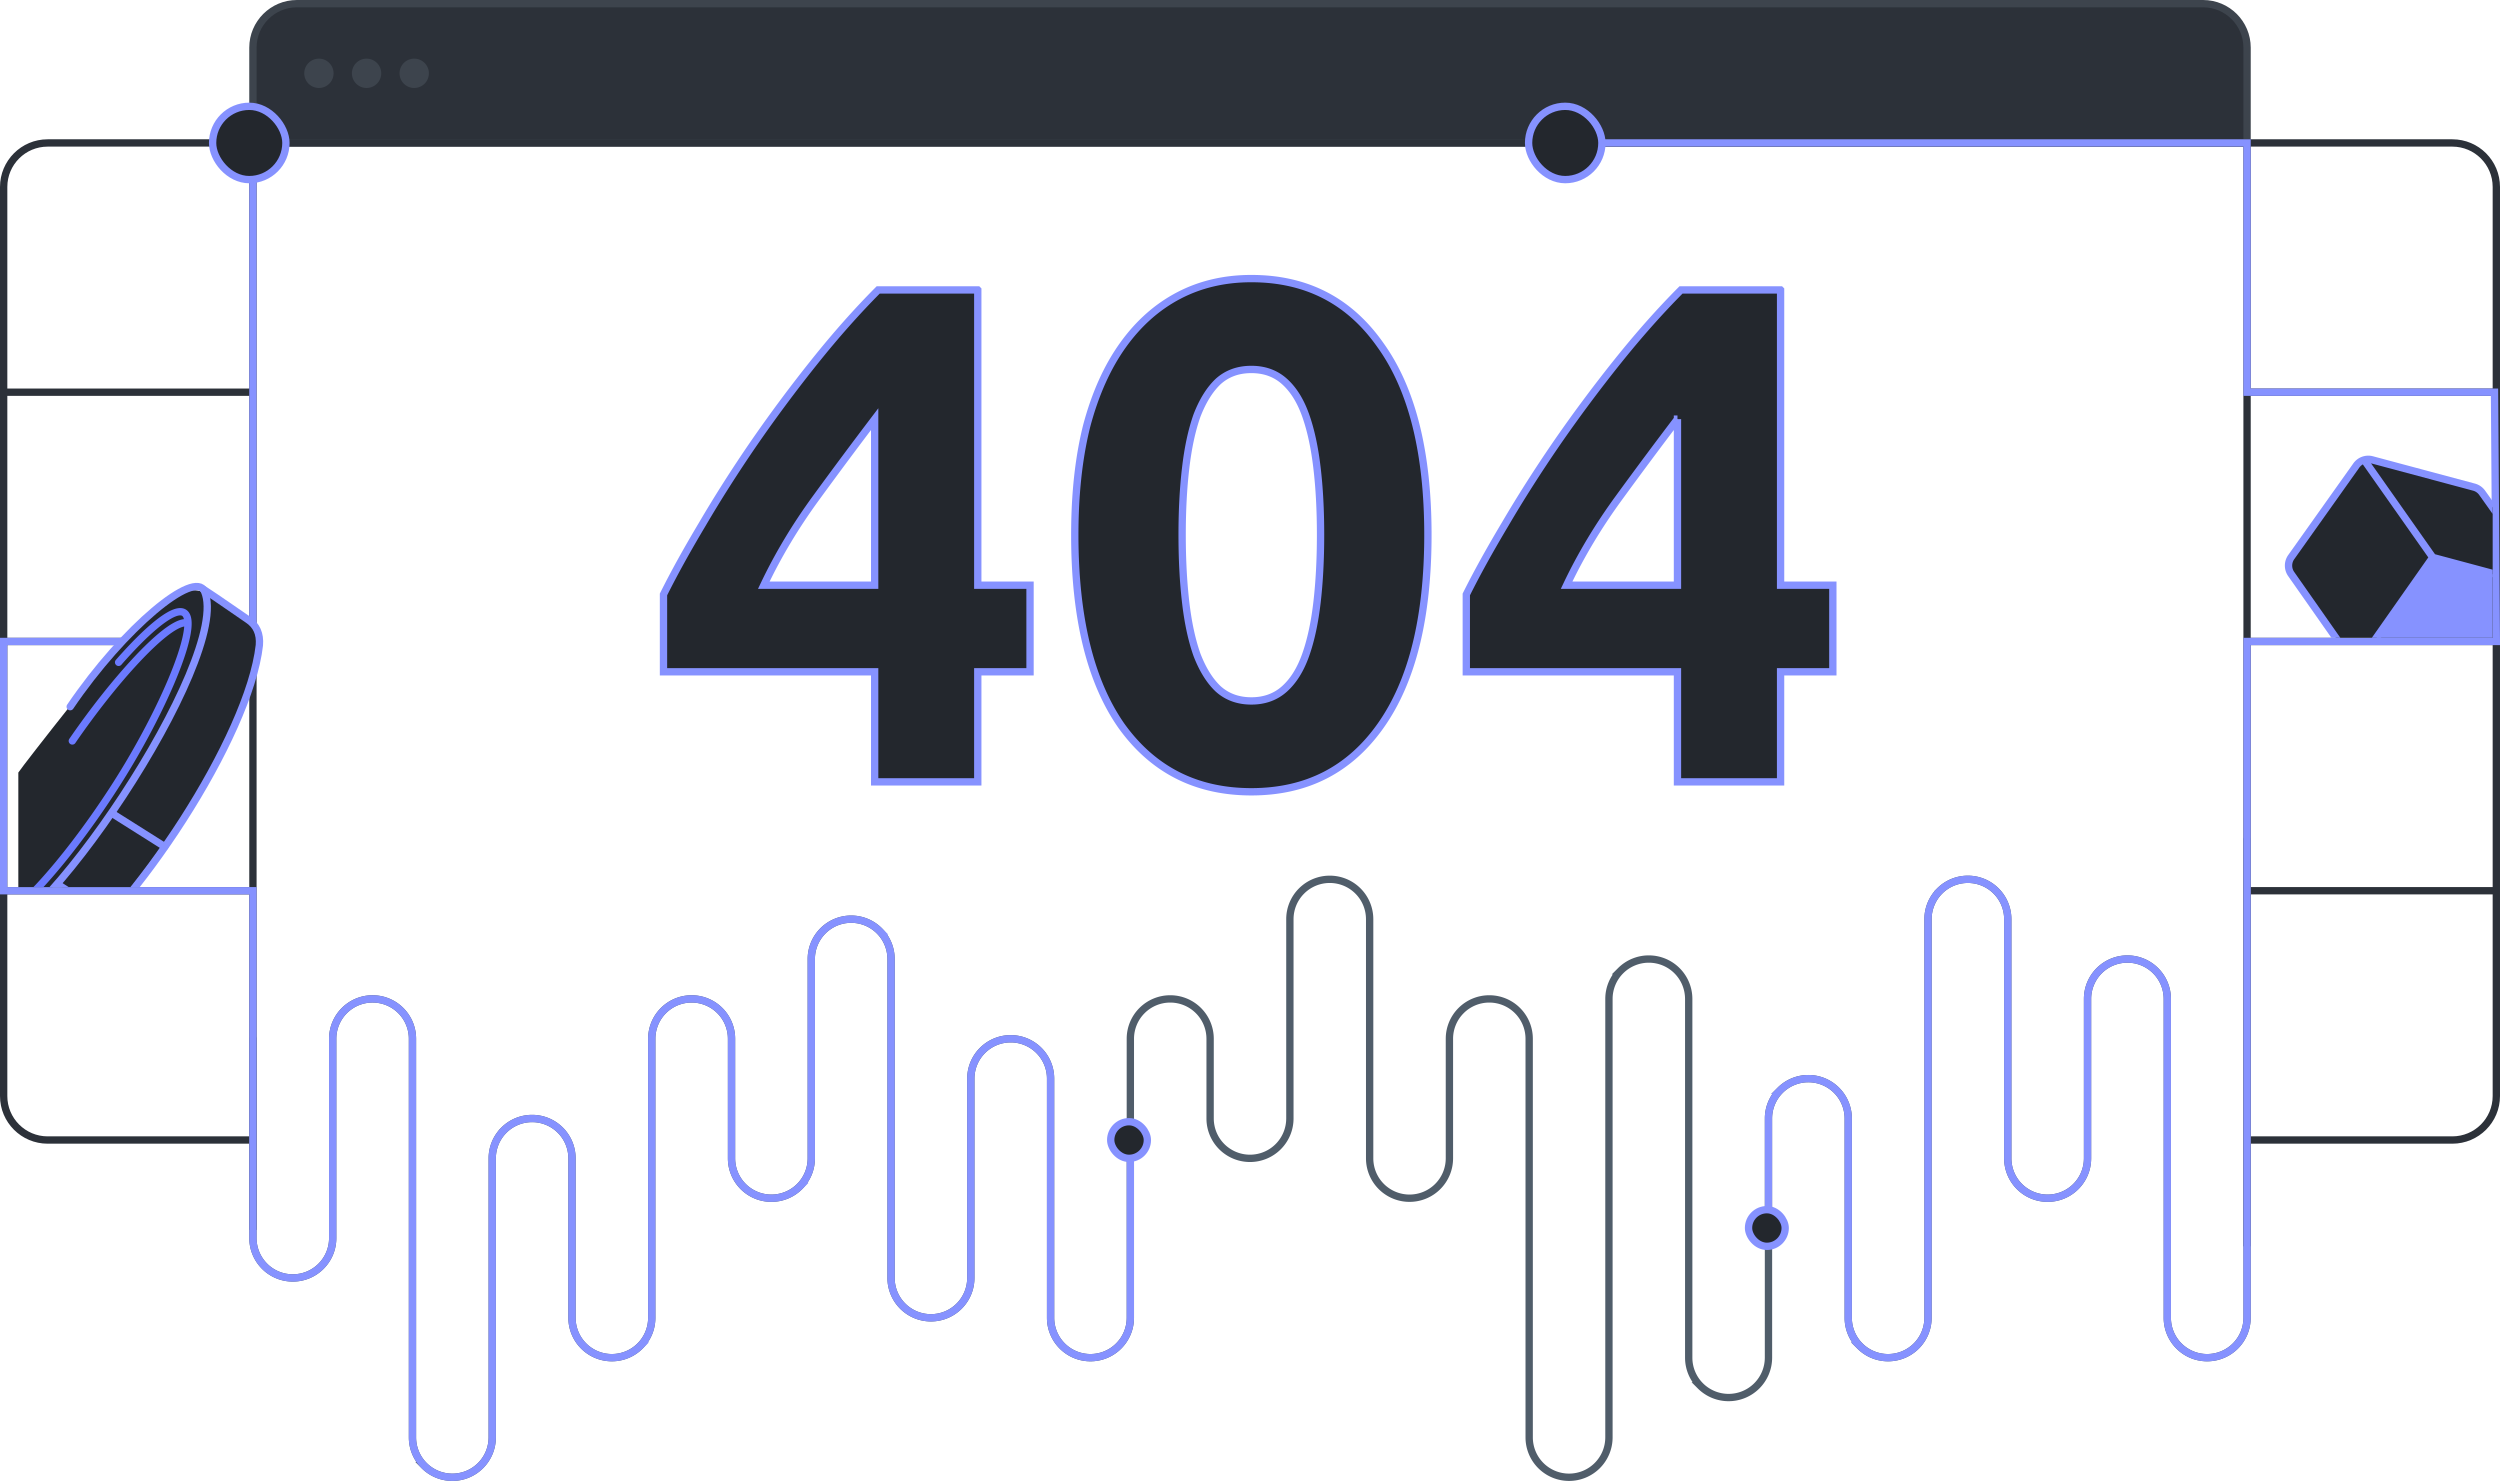 <svg width="682" height="404" viewBox="0 0 682 404" fill="none" xmlns="http://www.w3.org/2000/svg"><path d="M69 13c0-6.627 5.373-12 12-12h520c6.627 0 12 5.373 12 12v26H69V13Z" fill="#2C3139" stroke="#3D444D" stroke-width="2"/><path fill-rule="evenodd" clip-rule="evenodd" d="M113 24a4 4 0 1 0 0-8 4 4 0 0 0 0 8Zm-13 0a4 4 0 1 0 0-8 4 4 0 0 0 0 8Zm-13 0a4 4 0 1 0 0-8 4 4 0 0 0 0 8Z" fill="#3D444D"/><path d="M1 107V51c0-6.627 5.373-12 12-12h56M1 107h68m-68 0v68M69 39v68m0-68h544M69 107v68M613 39v68m0-68h56c6.627 0 12 5.373 12 12v56m-68 0h68m-68 0v68m68-68v68M1 175h68m-68 0v68m68-68v68m544-68h68m-68 0v68m68-68v68M1 243h68m-68 0v56c0 6.627 5.373 12 12 12h56m0-68v68m544-68h68m-68 0v68m68-68v56c0 6.627-5.373 12-12 12h-56m-544 0v24.5M613 311v29" stroke="#2C3139" stroke-width="2"/><path d="M69 283.375v54.375a10.874 10.874 0 0 0 10.88 10.875 10.874 10.874 0 0 0 10.88-10.875v-54.375a10.874 10.874 0 0 1 10.88-10.875c2.886 0 5.653 1.146 7.693 3.185a10.872 10.872 0 0 1 3.187 7.69v108.75c0 2.884 1.146 5.65 3.187 7.69a10.882 10.882 0 0 0 18.573-7.69V316c0-2.884 1.146-5.65 3.187-7.69A10.882 10.882 0 0 1 156.04 316v43.5c0 2.884 1.146 5.65 3.187 7.69a10.882 10.882 0 0 0 18.573-7.69v-76.125c0-2.884 1.146-5.65 3.187-7.69a10.882 10.882 0 0 1 18.573 7.69V316c0 2.884 1.146 5.65 3.187 7.69A10.882 10.882 0 0 0 221.32 316v-54.375c0-2.884 1.146-5.65 3.187-7.69a10.882 10.882 0 0 1 18.573 7.69v87c0 2.884 1.146 5.65 3.187 7.69a10.882 10.882 0 0 0 18.573-7.69V294.25c0-2.884 1.146-5.65 3.187-7.69a10.882 10.882 0 0 1 18.573 7.69v65.25c0 2.884 1.146 5.65 3.187 7.69a10.882 10.882 0 0 0 18.573-7.69v-76.125c0-2.884 1.146-5.65 3.187-7.69a10.882 10.882 0 0 1 18.573 7.69v21.75c0 2.884 1.146 5.65 3.187 7.69a10.882 10.882 0 0 0 18.573-7.69V250.75c0-2.884 1.146-5.65 3.187-7.69a10.882 10.882 0 0 1 18.573 7.69V316c0 2.884 1.146 5.65 3.187 7.69A10.882 10.882 0 0 0 395.4 316v-32.625c0-2.884 1.146-5.65 3.187-7.69a10.882 10.882 0 0 1 18.573 7.69v108.75c0 2.884 1.146 5.65 3.187 7.69a10.882 10.882 0 0 0 18.573-7.69V272.5c0-2.884 1.146-5.65 3.187-7.69a10.882 10.882 0 0 1 18.573 7.69v97.875c0 2.884 1.146 5.65 3.187 7.69a10.882 10.882 0 0 0 18.573-7.69v-65.25c0-2.884 1.146-5.65 3.187-7.69a10.882 10.882 0 0 1 18.573 7.69V359.5c0 2.884 1.146 5.65 3.187 7.69a10.882 10.882 0 0 0 18.573-7.69V250.75c0-2.884 1.146-5.65 3.187-7.69a10.882 10.882 0 0 1 18.573 7.69V316c0 2.884 1.146 5.65 3.187 7.69A10.882 10.882 0 0 0 569.48 316v-43.5c0-2.884 1.146-5.65 3.187-7.69a10.882 10.882 0 0 1 18.573 7.69v87c0 2.884 1.146 5.65 3.187 7.69A10.882 10.882 0 0 0 613 359.5V229" stroke="#505D6A" stroke-width="2" stroke-linecap="round"/><path d="M482.44 330.375v-25.25c0-2.884 1.146-5.65 3.187-7.69a10.884 10.884 0 0 1 15.386 0 10.872 10.872 0 0 1 3.187 7.69V359.5c0 2.884 1.146 5.65 3.187 7.69a10.882 10.882 0 0 0 18.573-7.69V250.75c0-2.884 1.146-5.65 3.187-7.69a10.884 10.884 0 0 1 15.386 0 10.872 10.872 0 0 1 3.187 7.69V316c0 2.884 1.146 5.65 3.187 7.69a10.884 10.884 0 0 0 15.386 0 10.872 10.872 0 0 0 3.187-7.69v-43.5c0-2.884 1.146-5.65 3.187-7.69a10.882 10.882 0 0 1 18.573 7.69v87c0 2.884 1.146 5.65 3.187 7.69a10.884 10.884 0 0 0 15.386 0A10.872 10.872 0 0 0 613 359.5V175h68l-.5-68H613V39H432M308.36 313.375V359.5c0 2.884-1.146 5.65-3.187 7.69a10.882 10.882 0 0 1-18.573-7.69v-65.25c0-2.884-1.146-5.65-3.187-7.69a10.882 10.882 0 0 0-18.573 7.69v54.375c0 2.884-1.146 5.65-3.187 7.69a10.882 10.882 0 0 1-18.573-7.69v-87c0-2.884-1.146-5.65-3.187-7.69a10.882 10.882 0 0 0-18.573 7.69V316c0 2.884-1.146 5.65-3.187 7.69A10.882 10.882 0 0 1 199.56 316v-32.625c0-2.884-1.146-5.65-3.187-7.69a10.882 10.882 0 0 0-18.573 7.69V359.5c0 2.884-1.146 5.65-3.187 7.69a10.882 10.882 0 0 1-18.573-7.69V316c0-2.884-1.146-5.65-3.187-7.69A10.882 10.882 0 0 0 134.28 316v76.125c0 2.884-1.146 5.65-3.187 7.69a10.882 10.882 0 0 1-18.573-7.69v-108.75c0-2.884-1.146-5.65-3.187-7.69a10.882 10.882 0 0 0-18.573 7.69v54.375a10.874 10.874 0 0 1-10.88 10.875A10.874 10.874 0 0 1 69 337.75V243H1v-68h68V38.5" stroke="#8692FF" stroke-width="2" stroke-linecap="round"/><g clip-path="url(#clip0_23951_1168)"><path d="M69.908 177.691c-.41 4.922-7.192 32.554-40.763 72.54L5 251v-40.243c1.37-2.136 26.56-34.199 32.107-39.986 15.232-15.892 19.445-8.459 25.61-4.87 6.164 3.588 7.705 5.639 7.191 11.79Z" fill="#23272D"/><path d="m10.294 246.688 14.07 8.84 2.048-1.91 3.264-3.58-14.461-9.099-4.92 5.749Z" fill="#ECEDF9"/><path d="m24.435 255.513-13.54-8.804m19.87-24.692 14.188 8.953m-29.156 10.321 13.768 8.837" stroke="#8692FF" stroke-width="2" stroke-linecap="round"/><path d="M51.285 169.996a2.184 2.184 0 0 0-.886-.104c-5.39.363-19.387 15.8-30.668 32.238m31.554-32.134c-.03-2.071-.753-3.214-2.323-3.108-3.263.22-9.586 5.798-16.606 13.798m18.929-10.69c.1 6.754-7.151 23.381-16.374 38.82C23.532 227.864 6.855 248.418-.6 251.035m0 0a4.685 4.685 0 0 1-1.225.272c-3.328.224-3.225-4.9-.796-12.593m2.02 12.321c-1.397-1.745-.703-6.583 1.48-12.997" stroke="#6B7AFF" stroke-width="2" stroke-linecap="round"/><path d="M-5.36 257.03c3.01 2.064 9.495 6.45 11.353 7.482 2.322 1.29 4.128 3.096 8.773 0 21.93-15.997 53.15-63.471 55.988-88.499.258-3.096-.774-5.418-3.096-6.966-1.935-1.29-8.772-6.106-12.126-8.256" stroke="#8692FF" stroke-width="2" stroke-linecap="round"/><path d="M-6.135 241.291c-1.978 4.73-4.232 14.449.516 15.48 14.967 3.254 69.15-77.403 61.407-95.465-2.592-6.046-21.93 9.805-36.637 31.478" stroke="#8692FF" stroke-width="2" stroke-linecap="round"/></g><path d="M238.607 114.34a1342.852 1342.852 0 0 0-15.991 21.494c-5.652 7.746-10.404 15.685-14.257 23.817h30.248V114.34Zm28.129-35.242v80.553h14.257v23.624h-14.257v30.014h-28.129v-30.014H181v-21.106c2.826-5.68 6.358-12.07 10.597-19.17 4.238-7.23 8.926-14.588 14.064-22.075a399.411 399.411 0 0 1 16.569-22.268c5.78-7.23 11.56-13.749 17.34-19.558h27.166Zm122.797 66.805c0 22.591-4.302 39.954-12.908 52.089-8.477 12.005-20.23 18.008-35.258 18.008-15.028 0-26.845-6.003-35.45-18.008-8.478-12.135-12.716-29.498-12.716-52.089 0-11.231 1.091-21.171 3.275-29.82 2.312-8.649 5.587-15.943 9.826-21.881 4.239-5.938 9.312-10.456 15.22-13.555C327.431 77.55 334.046 76 341.367 76c15.028 0 26.781 6.067 35.258 18.202 8.606 12.005 12.908 29.239 12.908 51.701Zm-29.285 0c0-6.713-.321-12.78-.963-18.202-.642-5.551-1.67-10.327-3.083-14.329-1.413-4.002-3.339-7.1-5.78-9.295-2.44-2.194-5.459-3.291-9.055-3.291s-6.615 1.097-9.055 3.291c-2.312 2.195-4.239 5.293-5.78 9.295-1.413 4.002-2.441 8.778-3.083 14.329-.642 5.422-.963 11.489-.963 18.202 0 6.713.321 12.845.963 18.396.642 5.551 1.67 10.327 3.083 14.329 1.541 4.002 3.468 7.1 5.78 9.295 2.44 2.194 5.459 3.291 9.055 3.291s6.615-1.097 9.055-3.291c2.441-2.195 4.367-5.293 5.78-9.295 1.413-4.002 2.441-8.778 3.083-14.329.642-5.551.963-11.683.963-18.396Zm97.366-31.563a1342.615 1342.615 0 0 0-15.992 21.494c-5.651 7.746-10.404 15.685-14.257 23.817h30.249V114.34Zm28.129-35.242v80.553H500v23.624h-14.257v30.014h-28.129v-30.014h-57.607v-21.106c2.825-5.68 6.358-12.07 10.596-19.17 4.239-7.23 8.927-14.588 14.065-22.075a399.411 399.411 0 0 1 16.569-22.268c5.78-7.23 11.56-13.749 17.34-19.558h27.166Z" fill="#23272D"/><path d="M238.607 114.34a1342.852 1342.852 0 0 0-15.991 21.494c-5.652 7.746-10.404 15.685-14.257 23.817h30.248V114.34Zm28.129-35.242v80.553h14.257v23.624h-14.257v30.014h-28.129v-30.014H181v-21.106c2.826-5.68 6.358-12.07 10.597-19.17 4.238-7.23 8.926-14.588 14.064-22.075a399.411 399.411 0 0 1 16.569-22.268c5.78-7.23 11.56-13.749 17.34-19.558h27.166Zm122.797 66.805c0 22.591-4.302 39.954-12.908 52.089-8.477 12.005-20.23 18.008-35.258 18.008-15.028 0-26.845-6.003-35.45-18.008-8.478-12.135-12.716-29.498-12.716-52.089 0-11.231 1.091-21.171 3.275-29.82 2.312-8.649 5.587-15.943 9.826-21.881 4.239-5.938 9.312-10.456 15.22-13.555C327.431 77.55 334.046 76 341.367 76c15.028 0 26.781 6.067 35.258 18.202 8.606 12.005 12.908 29.239 12.908 51.701Zm-29.285 0c0-6.713-.321-12.78-.963-18.202-.642-5.551-1.67-10.327-3.083-14.329-1.413-4.002-3.339-7.1-5.78-9.295-2.44-2.194-5.459-3.291-9.055-3.291s-6.615 1.097-9.055 3.291c-2.312 2.195-4.239 5.293-5.78 9.295-1.413 4.002-2.441 8.778-3.083 14.329-.642 5.422-.963 11.489-.963 18.202 0 6.713.321 12.845.963 18.396.642 5.551 1.67 10.327 3.083 14.329 1.541 4.002 3.468 7.1 5.78 9.295 2.44 2.194 5.459 3.291 9.055 3.291s6.615-1.097 9.055-3.291c2.441-2.195 4.367-5.293 5.78-9.295 1.413-4.002 2.441-8.778 3.083-14.329.642-5.551.963-11.683.963-18.396Zm97.366-31.563a1342.615 1342.615 0 0 0-15.992 21.494c-5.651 7.746-10.404 15.685-14.257 23.817h30.249V114.34Zm28.129-35.242v80.553H500v23.624h-14.257v30.014h-28.129v-30.014h-57.607v-21.106c2.825-5.68 6.358-12.07 10.596-19.17 4.239-7.23 8.927-14.588 14.065-22.075a399.411 399.411 0 0 1 16.569-22.268c5.78-7.23 11.56-13.749 17.34-19.558h27.166Z" stroke="#8692FF" stroke-width="2"/><rect x="58" y="29" width="20" height="20" rx="10" fill="#23272D" stroke="#8692FF" stroke-width="2"/><rect x="417" y="29" width="20" height="20" rx="10" fill="#23272D" stroke="#8692FF" stroke-width="2"/><rect x="477" y="330" width="10" height="10" rx="5" fill="#23272D" stroke="#8692FF" stroke-width="2"/><rect x="303" y="306" width="10" height="10" rx="5" fill="#23272D" stroke="#8692FF" stroke-width="2"/><g clip-path="url(#clip1_23951_1168)"><path d="m644.142 182.226 28.029 7.51a4 4 0 0 0 4.312-1.57l17.638-25.198a3.999 3.999 0 0 0-.015-4.608l-16.971-23.921a4.005 4.005 0 0 0-2.227-1.55l-27.806-7.45a3.999 3.999 0 0 0-4.296 1.547l-17.756 24.993a4 4 0 0 0-.015 4.612l16.867 24.067a4.007 4.007 0 0 0 2.24 1.568Z" fill="#23272D"/><path d="m664.986 152.646 27.924 7.482a2 2 0 0 1 1.116 3.086l-18.42 26.088a2 2 0 0 1-2.151.778l-27.925-7.482a2 2 0 0 1-1.116-3.086l18.42-26.088a2.001 2.001 0 0 1 2.152-.778Z" fill="#8692FF"/><path d="m644.142 182.226 28.029 7.51a4 4 0 0 0 4.312-1.57l17.638-25.198a3.999 3.999 0 0 0-.015-4.608l-16.971-23.921a4.005 4.005 0 0 0-2.227-1.55l-27.806-7.45a3.999 3.999 0 0 0-4.296 1.547l-17.756 24.993a4 4 0 0 0-.015 4.612l16.867 24.067a4.007 4.007 0 0 0 2.24 1.568Zm-1.405-.377 20.924-29.785m31.821 8.526-31.821-8.526m0 0-19.067-27.093" stroke="#8692FF" stroke-width="2"/></g><defs><clipPath id="clip0_23951_1168"><rect width="134" height="181" fill="white" transform="matrix(-1 0 0 1 136 61)"/></clipPath><clipPath id="clip1_23951_1168"><rect width="76" height="67" fill="white" transform="translate(604 107)"/></clipPath></defs></svg>